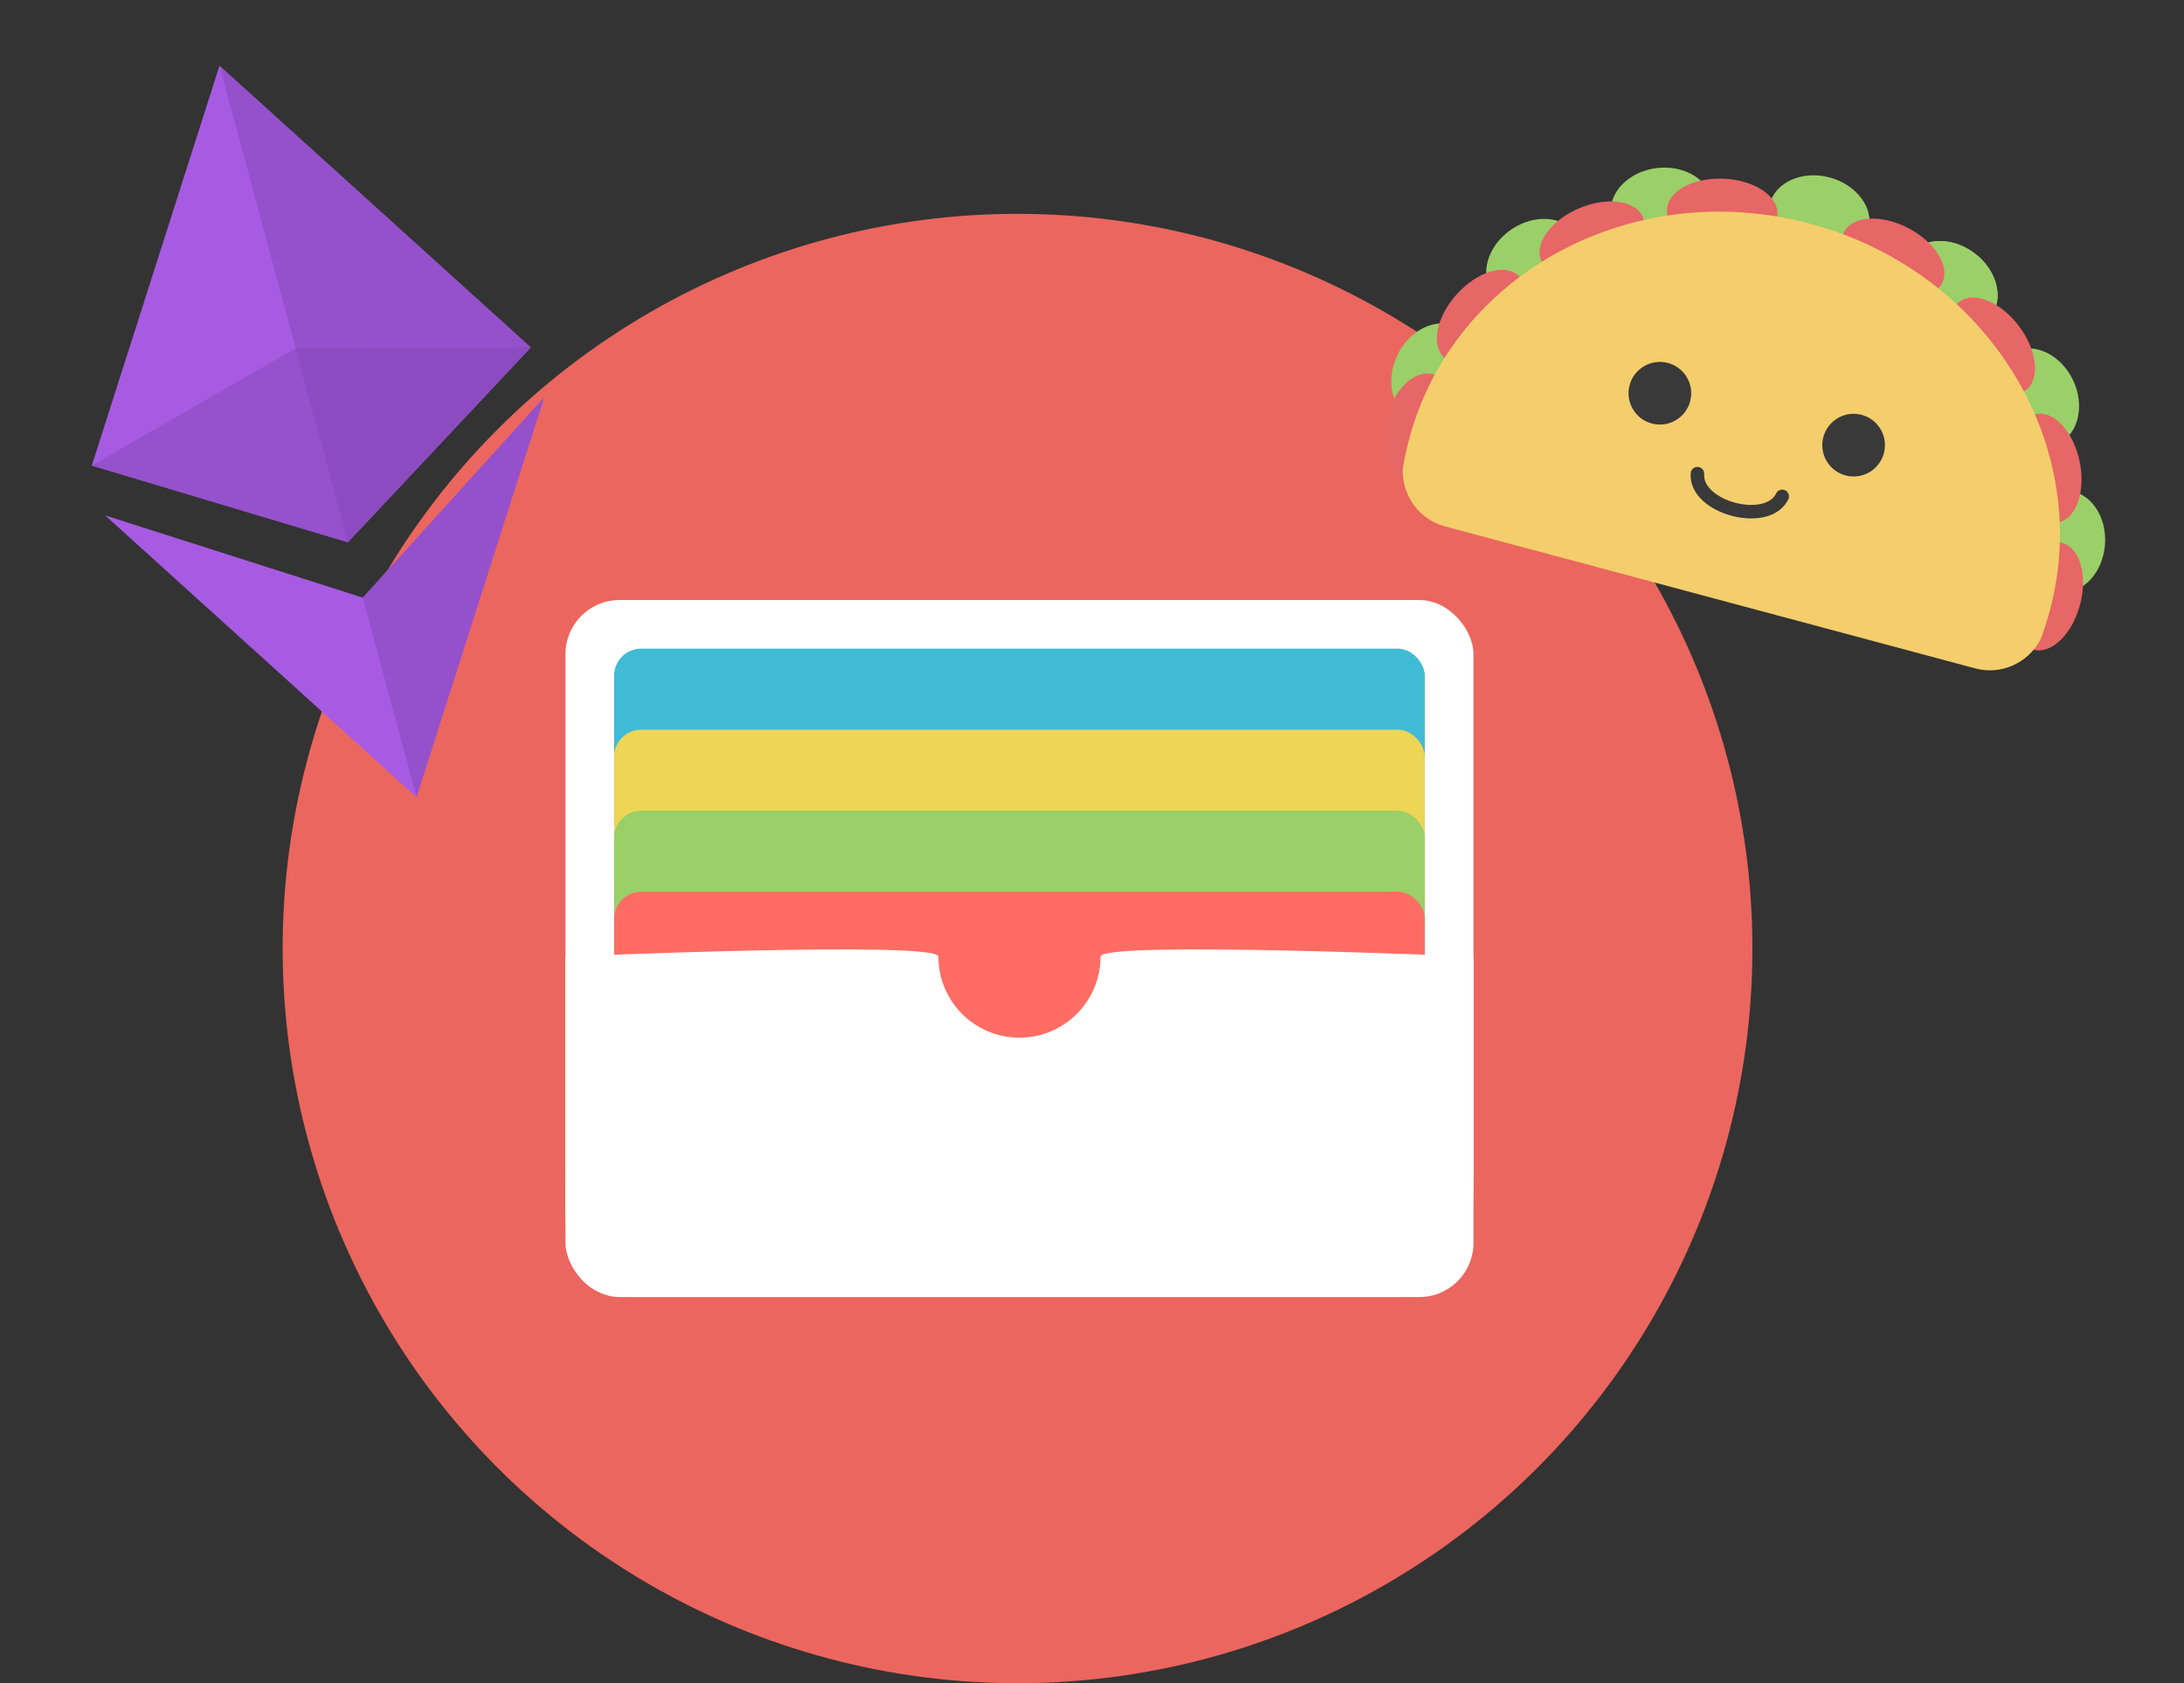 <svg width="323" height="249" viewBox="0 0 323 249" fill="none" xmlns="http://www.w3.org/2000/svg">
<rect x="0" y="0" width="323" height="249" fill="#333333" stroke="none"/>
<circle cx="150.486" cy="140.316" r="108.684" fill="#FF6C63" fill-opacity="0.9"/>
<rect x="83.633" y="88.76" width="134.284" height="103.111" rx="8" fill="white"/>
<rect x="90.822" y="95.954" width="119.897" height="38.367" rx="4" fill="#40BBD6"/>
<rect x="90.822" y="107.944" width="119.897" height="38.367" rx="4" fill="#EDD555"/>
<rect x="90.822" y="119.933" width="119.897" height="38.367" rx="4" fill="#9BCF68"/>
<rect x="90.822" y="131.923" width="119.897" height="38.367" rx="4" fill="#FF6C63"/>
<path d="M150.771 153.504C157.392 153.504 162.76 148.136 162.76 141.514C162.76 139.116 217.913 141.514 217.913 141.514V172.687C217.913 183.282 217.717 191.871 207.122 191.871H93.221C82.626 191.871 83.629 183.282 83.629 172.687V141.514C83.629 141.514 138.781 139.117 138.781 141.514C138.781 148.136 144.149 153.504 150.771 153.504Z" fill="white"/>
<path d="M245.017 24.863C249.158 24.357 252.844 26.632 253.249 29.945C253.655 33.258 250.626 36.355 246.484 36.861C242.343 37.367 238.657 35.092 238.252 31.779C237.847 28.466 240.875 25.37 245.017 24.863Z" fill="#9BCF68"/>
<path d="M270.601 26.253C266.571 25.173 262.604 26.912 261.74 30.136C260.876 33.36 263.443 36.849 267.473 37.928C271.503 39.008 275.47 37.27 276.334 34.046C277.198 30.822 274.631 27.333 270.601 26.253Z" fill="#9BCF68"/>
<path d="M292.024 37.459C288.69 34.949 284.361 35.077 282.353 37.743C280.346 40.41 281.421 44.606 284.754 47.115C288.087 49.625 292.417 49.497 294.424 46.831C296.432 44.164 295.357 39.968 292.024 37.459Z" fill="#9BCF68"/>
<path d="M292.024 37.459C288.69 34.949 284.361 35.077 282.353 37.743C280.346 40.41 281.421 44.606 284.754 47.115C288.087 49.625 292.417 49.497 294.424 46.831C296.432 44.164 295.357 39.968 292.024 37.459Z" fill="#9BCF68"/>
<path d="M306.578 56.212C304.77 52.452 300.866 50.575 297.858 52.021C294.85 53.467 293.876 57.687 295.683 61.448C297.491 65.208 301.394 67.085 304.403 65.639C307.411 64.193 308.385 59.973 306.578 56.212Z" fill="#9BCF68"/>
<path d="M223.5 33.952C226.945 31.599 231.264 31.925 233.147 34.682C235.029 37.438 233.762 41.58 230.317 43.933C226.871 46.286 222.552 45.959 220.67 43.203C218.787 40.447 220.054 36.305 223.5 33.952Z" fill="#9BCF68"/>
<path d="M311.311 80.585C311.634 76.426 309.198 72.844 305.87 72.586C302.543 72.328 299.583 75.49 299.26 79.65C298.938 83.81 301.374 87.392 304.701 87.65C308.029 87.908 310.989 84.745 311.311 80.585Z" fill="#9BCF68"/>
<path d="M206.661 52.545C208.462 48.781 212.362 46.897 215.373 48.337C218.384 49.778 219.366 53.996 217.565 57.76C215.765 61.524 211.865 63.408 208.853 61.967C205.842 60.527 204.861 56.309 206.661 52.545Z" fill="#9BCF68"/>
<path d="M304.994 80.322C307.61 81.023 308.784 85.126 307.616 89.487C306.447 93.848 303.379 96.815 300.762 96.114C298.146 95.413 296.972 91.309 298.14 86.948C299.309 82.588 302.377 79.621 304.994 80.322Z" fill="#E76666"/>
<path d="M301.095 61.255C298.443 61.809 297.041 65.84 297.964 70.259C298.887 74.679 301.784 77.812 304.436 77.259C307.087 76.705 308.489 72.674 307.566 68.255C306.644 63.835 303.746 60.701 301.095 61.255Z" fill="#E76666"/>
<path d="M289.762 44.661C287.597 46.29 288.043 50.535 290.757 54.142C293.471 57.75 297.426 59.354 299.591 57.726C301.755 56.097 301.31 51.852 298.596 48.245C295.881 44.637 291.926 43.033 289.762 44.661Z" fill="#E76666"/>
<path d="M272.728 34.317C271.473 36.718 273.7 40.359 277.701 42.45C281.703 44.541 285.963 44.29 287.218 41.889C288.472 39.488 286.245 35.847 282.244 33.756C278.243 31.665 273.982 31.916 272.728 34.317Z" fill="#E76666"/>
<path d="M262.873 31.677C262.759 34.383 259.01 36.423 254.499 36.233C249.988 36.043 246.424 33.695 246.538 30.989C246.652 28.282 250.401 26.242 254.912 26.432C259.423 26.622 262.987 28.97 262.873 31.677Z" fill="#E76666"/>
<path d="M242.979 32.126C244.039 34.618 241.531 38.072 237.376 39.839C233.222 41.606 228.994 41.018 227.934 38.526C226.874 36.033 229.382 32.58 233.536 30.812C237.691 29.045 241.918 29.633 242.979 32.126Z" fill="#E76666"/>
<path d="M224.515 40.736C226.535 42.541 225.733 46.733 222.725 50.099C219.716 53.465 215.64 54.73 213.62 52.925C211.6 51.12 212.402 46.928 215.411 43.562C218.42 40.196 222.496 38.93 224.515 40.736Z" fill="#E76666"/>
<path d="M211.821 55.356C214.438 56.057 215.611 60.161 214.443 64.522C213.275 68.882 210.206 71.849 207.59 71.148C204.973 70.447 203.799 66.344 204.968 61.983C206.136 57.622 209.205 54.655 211.821 55.356Z" fill="#E76666"/>
<path d="M301.753 94.659C299.913 98.067 295.976 99.909 292.145 98.882L213.668 77.855C209.837 76.828 207.349 73.265 207.459 69.394C207.696 67.904 208.012 66.413 208.411 64.927C215 40.337 241.552 26.086 267.717 33.097C293.874 40.105 309.741 65.709 303.169 90.293C303.166 90.3 303.164 90.308 303.162 90.316C303.16 90.323 303.158 90.331 303.156 90.339C302.759 91.817 302.29 93.258 301.753 94.659Z" fill="#F4CE6C"/>
<path d="M251.039 70.07C250.655 75.086 261.4 77.965 263.575 73.429" stroke="#393939" stroke-width="2" stroke-linecap="round"/>
<path d="M278.616 67.051C277.953 69.523 275.412 70.991 272.939 70.328C270.466 69.666 268.999 67.124 269.662 64.651C270.324 62.179 272.866 60.711 275.338 61.374C277.811 62.036 279.278 64.578 278.616 67.051Z" fill="#393939"/>
<path d="M249.962 59.373C249.3 61.846 246.758 63.313 244.285 62.65C241.813 61.988 240.345 59.446 241.008 56.974C241.67 54.501 244.212 53.034 246.685 53.696C249.157 54.359 250.625 56.9 249.962 59.373Z" fill="#393939"/>
<path d="M32.464 9.718L78.502 51.389L51.445 80.213L13.574 68.871L32.464 9.718Z" fill="#A75BE2"/>
<path d="M43.721 51.523L78.502 51.389L51.446 80.213L13.574 68.871L43.721 51.523Z" fill="#9651CC"/>
<path d="M32.464 9.718L78.502 51.389L51.445 80.213L46.038 60.13L32.464 9.718Z" fill="#8547B7" fill-opacity="0.5"/>
<path d="M61.598 117.92L80.488 58.767L53.653 88.41L15.56 76.249L61.598 117.92Z" fill="#A75BE2"/>
<path d="M61.598 117.92L80.488 58.767L53.653 88.41L61.598 117.92Z" fill="#8547B7" fill-opacity="0.5"/>
</svg>

